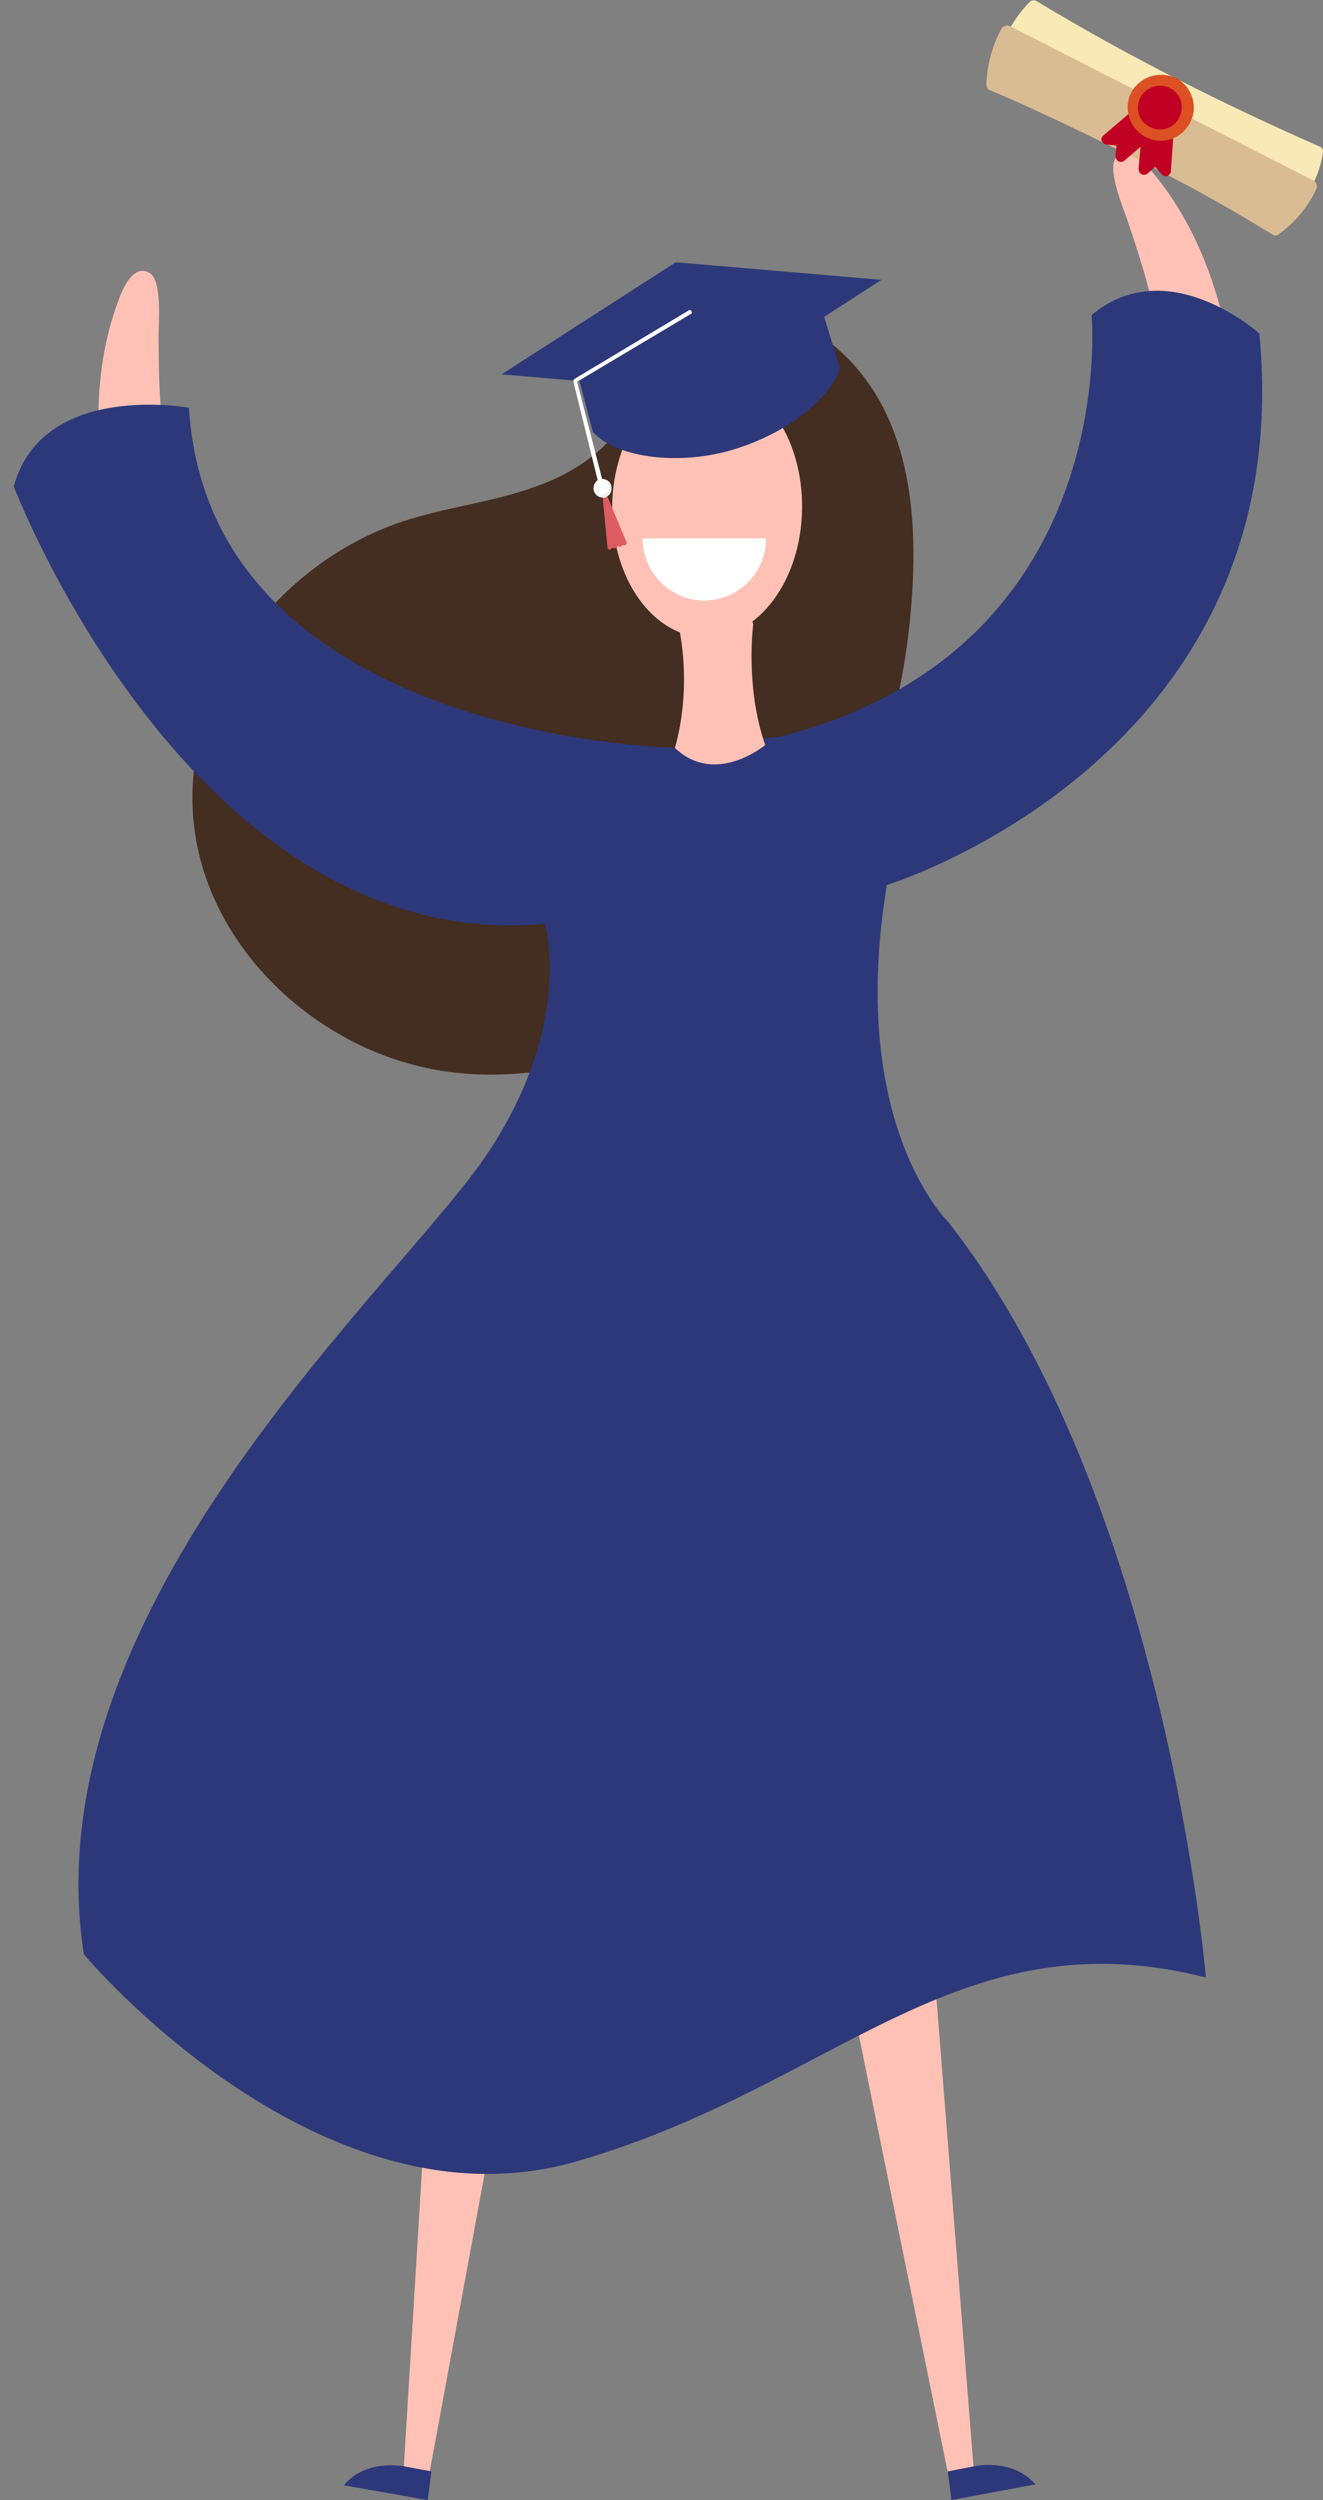<svg width="90" height="170" viewBox="0 0 90 170" fill="none" xmlns="http://www.w3.org/2000/svg">
<rect x="0" y="0" width="90" height="170" fill="#808080" stroke="none"/>
<path d="M31.921 94.83L27.468 167.795L29.224 168.11L42.395 96.657C42.458 96.594 37.629 90.482 31.921 94.83Z" fill="#FFC1B6"/>
<path d="M27.656 167.732C27.656 167.732 24.959 167.102 23.391 168.992L29.099 170L29.349 168.047L27.656 167.732Z" fill="#2D387A"/>
<path d="M60.459 94.893L66.229 167.795L64.473 168.11L49.984 96.909C49.984 96.909 54.688 90.671 60.459 94.893Z" fill="#FFC1B6"/>
<path d="M66.104 167.732C66.104 167.732 68.801 167.039 70.431 168.929L64.724 170L64.473 168.047L66.104 167.732Z" fill="#2D387A"/>
<path d="M43.336 26.653C42.521 29.741 39.636 31.946 36.625 33.017C33.615 34.151 30.353 34.467 27.343 35.475C18.875 38.31 12.29 46.943 13.168 55.827C13.983 64.459 21.698 71.579 30.228 72.839C38.758 74.1 47.601 70.13 53.246 63.577C58.953 57.087 61.651 48.329 62.09 39.696C62.278 35.727 61.964 31.631 60.271 28.103C58.577 24.511 55.253 21.55 51.302 21.108C47.413 20.667 43.148 23.377 42.584 27.346L43.336 26.653Z" fill="#442D21"/>
<path d="M59.079 56.898C59.142 57.213 67.044 53.936 67.483 53.684C74.508 50.219 80.529 43.918 82.913 36.357C85.359 28.669 83.728 18.084 78.46 11.783C77.895 11.09 76.641 9.767 75.888 10.775C75.323 11.594 76.452 14.24 76.703 14.996C79.212 22.495 86.237 42.469 57.95 52.928C57.95 52.928 59.079 56.898 59.079 56.898Z" fill="#FFC1B6"/>
<path d="M41.016 56.646C41.016 56.961 32.548 56.457 32.047 56.394C24.269 55.386 16.555 51.416 11.851 45.052C7.084 38.625 5.139 28.039 8.087 20.352C8.401 19.47 9.154 17.895 10.22 18.588C11.035 19.155 10.784 22.053 10.784 22.873C10.847 30.812 10.659 51.983 40.827 52.55C40.827 52.487 41.016 56.646 41.016 56.646Z" fill="#FFC1B6"/>
<path d="M45.908 50.849C45.908 50.849 14.234 50.282 12.854 27.725C12.854 27.725 2.882 25.897 0.937 33.08C0.937 33.08 13.105 64.963 37.064 62.821C37.064 62.821 39.071 69.5 33.238 78.321C27.405 87.206 2.003 109.133 5.704 132.888C5.704 132.888 21.76 152.106 39.322 146.939C56.884 141.835 65.1 130.178 82.034 134.463C82.034 134.463 79.275 101.887 64.473 83.047C64.473 83.047 57.636 76.431 60.333 60.175C60.333 60.175 88.432 51.605 85.672 22.684C85.672 22.684 79.463 17.076 74.257 21.424C74.257 21.424 76.39 44.17 53.058 50.093L45.908 50.849Z" fill="#2D387A"/>
<path d="M41.643 34.403C41.58 39.318 44.402 43.288 47.977 43.351C51.552 43.414 54.5 39.507 54.563 34.592C54.626 29.678 51.803 25.708 48.228 25.645C44.653 25.645 41.705 29.552 41.643 34.403Z" fill="#FFC1B6"/>
<path d="M51.239 42.469C51.239 42.469 50.675 46.69 52.054 50.66C52.054 50.66 48.667 53.495 45.908 50.849C45.908 50.849 47.225 46.879 46.033 41.965C46.033 41.965 50.424 38.247 51.239 42.469Z" fill="#FFC1B6"/>
<path d="M56.005 21.36L57.135 25.015C56.444 27.346 52.995 29.804 49.232 30.749C45.657 31.631 41.768 31.001 40.325 29.363L39.385 25.771L47.915 25.96L56.005 21.36Z" fill="#2D387A"/>
<path d="M34.116 25.456L45.97 17.832L59.957 19.029L48.166 26.653L34.116 25.456Z" fill="#2D387A"/>
<path d="M40.953 33.333L41.329 37.302C41.329 37.365 41.58 37.428 41.643 37.239C41.831 37.365 41.956 37.239 42.019 37.113C42.082 37.176 42.27 37.239 42.333 37.05C42.458 37.176 42.646 36.987 42.646 36.924L41.141 33.333C41.016 33.206 40.953 33.27 40.953 33.333Z" fill="#DE5B61"/>
<path d="M46.848 21.109C46.911 21.046 47.037 21.109 47.037 21.172C47.099 21.235 47.037 21.361 46.974 21.361L39.259 25.96L41.141 33.27C41.141 33.333 41.141 33.459 41.016 33.459C40.953 33.459 40.827 33.459 40.827 33.333L39.008 25.96C39.008 25.897 39.008 25.834 39.071 25.771L46.848 21.109Z" fill="white"/>
<path d="M41.141 33.774C41.455 33.711 41.643 33.333 41.58 33.018C41.517 32.703 41.141 32.514 40.827 32.577C40.514 32.639 40.325 33.018 40.388 33.333C40.451 33.648 40.827 33.9 41.141 33.774Z" fill="white"/>
<path d="M41.392 32.954C41.455 33.206 41.329 33.458 41.141 33.584C41.078 33.647 41.015 33.647 40.953 33.647C40.764 33.71 40.576 33.647 40.451 33.521C40.576 33.71 40.764 33.836 41.015 33.836C41.078 33.836 41.078 33.836 41.141 33.836C41.204 33.836 41.204 33.836 41.266 33.773C41.517 33.647 41.643 33.395 41.58 33.08C41.517 32.891 41.454 32.765 41.266 32.702C41.329 32.765 41.392 32.828 41.392 32.954Z" fill="#ECEFF0"/>
<path d="M90 10.334C90 10.145 89.937 10.019 89.749 9.956C83.163 7.057 76.641 3.781 70.494 0.063C70.369 0 70.18 0 70.055 0.126C69.49 0.693 68.989 1.387 68.612 2.08C68.55 2.269 68.612 2.521 68.8 2.584L88.746 12.854C88.934 12.917 89.185 12.854 89.247 12.665C89.561 12.035 89.874 11.279 90 10.334Z" fill="#F8E9B7"/>
<path d="M89.561 12.791C89.624 12.602 89.561 12.413 89.373 12.287L80.717 7.876C80.529 7.813 80.278 7.876 80.216 8.065L77.519 6.679C77.581 6.49 77.519 6.238 77.33 6.175L68.675 1.764C68.487 1.701 68.299 1.764 68.173 1.89C68.111 1.953 67.107 3.718 67.107 5.797C67.107 5.923 67.17 6.049 67.295 6.112C69.992 7.246 72.626 8.507 75.198 9.767L76.766 10.523L78.961 11.657C81.533 12.98 84.104 14.429 86.55 15.942C86.739 16.068 86.927 16.005 87.052 15.879C88.808 14.618 89.561 12.854 89.561 12.791Z" fill="#DABC94"/>
<path d="M79.651 11.657L79.839 8.947C79.839 8.758 79.714 8.569 79.526 8.569C79.338 8.569 79.149 8.695 79.149 8.884L78.397 8.758V8.695C78.397 8.506 78.271 8.317 78.083 8.317C77.895 8.317 77.707 8.443 77.707 8.632L77.456 11.468C77.456 11.594 77.519 11.783 77.644 11.846C77.769 11.909 77.958 11.909 78.083 11.783L78.585 11.342L79.024 11.846C79.149 11.972 79.275 12.035 79.4 11.972C79.526 11.909 79.651 11.783 79.651 11.657Z" fill="#C10123"/>
<path d="M78.648 8.633C78.522 8.507 78.271 8.444 78.146 8.57L77.644 8.002C77.769 7.876 77.769 7.624 77.644 7.498C77.519 7.372 77.268 7.309 77.142 7.435L75.073 9.2C74.947 9.326 74.884 9.452 74.947 9.578C75.01 9.704 75.135 9.83 75.261 9.83L75.951 9.893L75.888 10.586C75.888 10.712 75.951 10.901 76.076 10.964C76.201 11.027 76.39 11.027 76.515 10.901L78.648 9.074C78.773 9.011 78.836 8.759 78.648 8.633Z" fill="#C10123"/>
<path d="M79.965 5.293C81.094 5.86 81.533 7.246 80.968 8.317C80.404 9.452 79.024 9.893 77.958 9.326C76.829 8.759 76.39 7.372 76.954 6.301C77.519 5.23 78.836 4.789 79.965 5.293Z" fill="#DD5023"/>
<path d="M79.588 5.986C80.341 6.364 80.592 7.246 80.216 8.002C79.839 8.758 78.961 9.01 78.209 8.632C77.456 8.254 77.205 7.372 77.581 6.616C77.958 5.923 78.898 5.608 79.588 5.986Z" fill="#C10123"/>
<path d="M52.117 36.609C52.117 38.94 50.235 40.831 47.915 40.831C45.594 40.831 43.712 38.94 43.712 36.609H52.117Z" fill="white"/>
</svg>
